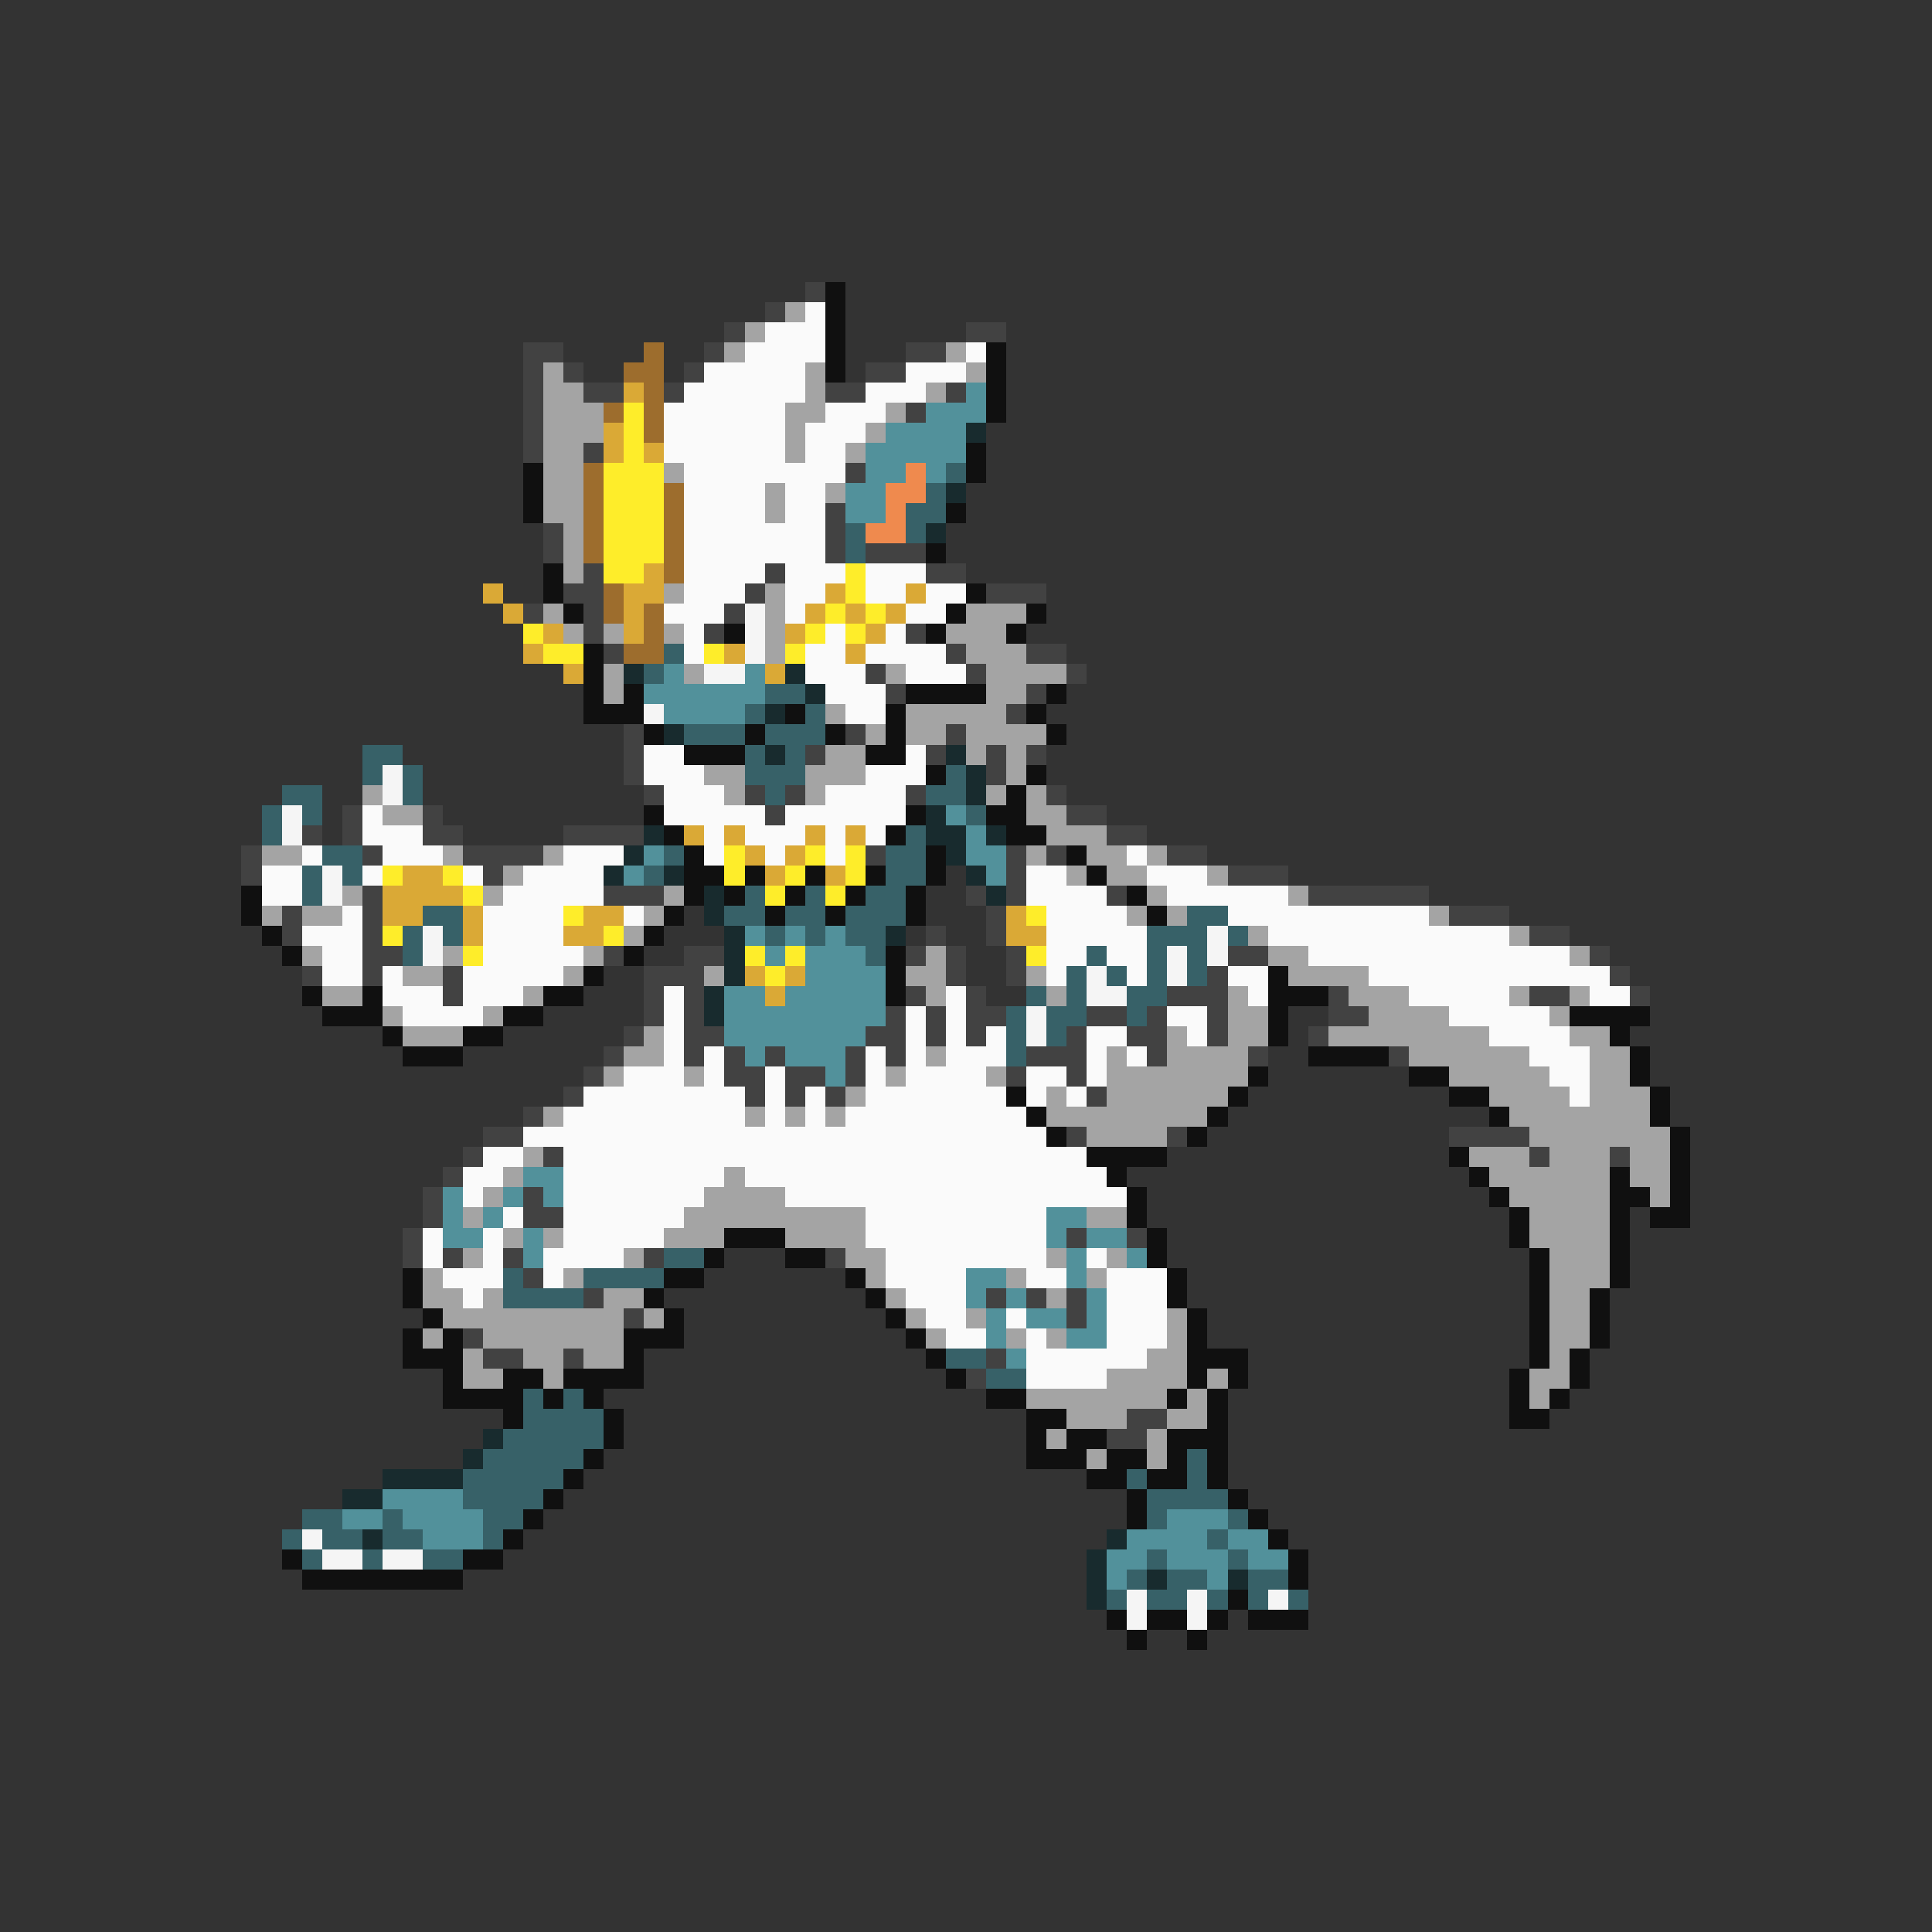 <svg xmlns="http://www.w3.org/2000/svg" viewBox="0 -0.5 96 96" shape-rendering="crispEdges">
<rect x="0" y="-0.5" width="96" height="96" fill="#333333" stroke="none"/>
<path stroke="#424242" d="M40 14h1M38 15h1M36 16h1M48 16h2M26 17h2M35 17h1M45 17h2M26 18h1M28 18h1M34 18h1M43 18h2M26 19h1M29 19h2M33 19h1M41 19h2M47 19h1M26 20h1M45 20h1M26 21h1M26 22h1M29 22h1M42 23h1M41 25h1M27 26h1M41 26h1M27 27h1M41 27h1M43 27h3M29 28h1M38 28h1M46 28h2M28 29h2M37 29h1M49 29h3M26 30h1M29 30h1M36 30h1M29 31h1M35 31h1M45 31h1M30 32h1M47 32h1M51 32h2M43 33h1M48 33h1M53 33h1M44 34h1M51 34h1M50 35h1M31 36h1M42 36h1M47 36h1M31 37h1M40 37h1M46 37h1M49 37h1M51 37h1M31 38h1M49 38h1M32 39h1M37 39h1M39 39h1M45 39h1M52 39h1M17 40h1M21 40h1M38 40h1M53 40h2M15 41h1M17 41h1M21 41h2M28 41h4M55 41h2M12 42h1M18 42h1M23 42h4M43 42h1M50 42h1M52 42h1M58 42h2M12 43h1M24 43h1M50 43h1M61 43h3M18 44h1M30 44h3M48 44h1M50 44h1M55 44h1M65 44h6M14 45h1M18 45h1M49 45h1M72 45h3M14 46h1M18 46h1M46 46h1M49 46h1M76 46h2M18 47h2M30 47h1M34 47h2M45 47h1M47 47h1M50 47h1M61 47h2M79 47h1M15 48h1M18 48h1M22 48h1M32 48h3M47 48h1M50 48h1M60 48h1M80 48h1M22 49h1M32 49h1M34 49h1M45 49h1M48 49h1M58 49h3M66 49h1M76 49h2M81 49h1M32 50h1M34 50h1M44 50h1M46 50h1M48 50h2M54 50h2M57 50h1M60 50h1M66 50h2M31 51h1M34 51h2M43 51h2M46 51h1M48 51h1M53 51h1M56 51h2M60 51h1M65 51h1M30 52h1M34 52h1M36 52h1M38 52h1M42 52h1M44 52h1M51 52h3M57 52h1M62 52h1M69 52h1M29 53h1M36 53h2M39 53h2M42 53h1M50 53h1M53 53h1M28 54h1M37 54h1M39 54h1M41 54h1M54 54h1M26 55h1M24 56h2M53 56h1M58 56h1M72 56h4M23 57h1M27 57h1M76 57h1M80 57h1M22 58h1M21 59h1M26 59h1M21 60h1M26 60h2M20 61h1M53 61h1M56 61h1M20 62h1M22 62h1M25 62h1M32 62h1M41 62h1M26 63h1M29 64h1M49 64h1M51 64h1M53 64h1M31 65h1M53 65h1M23 66h1M24 67h2M28 67h1M49 67h1M48 68h1M56 70h2M55 71h2" />
<path stroke="#101010" d="M41 14h1M41 15h1M41 16h1M41 17h1M49 17h1M41 18h1M49 18h1M49 19h1M49 20h1M48 22h1M26 23h1M48 23h1M26 24h1M26 25h1M47 25h1M46 27h1M27 28h1M27 29h1M48 29h1M28 30h1M47 30h1M51 30h1M36 31h1M46 31h1M50 31h1M29 32h1M29 33h1M29 34h1M31 34h1M45 34h4M52 34h1M29 35h3M39 35h1M44 35h1M51 35h1M32 36h1M37 36h1M41 36h1M44 36h1M52 36h1M34 37h3M43 37h2M46 38h1M51 38h1M50 39h1M32 40h1M45 40h1M49 40h2M33 41h1M44 41h1M50 41h2M34 42h1M46 42h1M53 42h1M34 43h2M37 43h1M40 43h1M43 43h1M46 43h1M54 43h1M12 44h1M34 44h1M36 44h1M39 44h1M42 44h1M45 44h1M56 44h1M12 45h1M33 45h1M38 45h1M41 45h1M45 45h1M57 45h1M13 46h1M32 46h1M14 47h1M31 47h1M44 47h1M29 48h1M44 48h1M63 48h1M15 49h1M18 49h1M27 49h2M44 49h1M63 49h3M16 50h3M25 50h2M63 50h1M78 50h4M19 51h1M23 51h2M63 51h1M80 51h1M20 52h3M65 52h4M81 52h1M62 53h1M70 53h2M81 53h1M50 54h1M61 54h1M72 54h2M82 54h1M51 55h1M60 55h1M74 55h1M82 55h1M52 56h1M59 56h1M83 56h1M54 57h4M72 57h1M83 57h1M55 58h1M73 58h1M80 58h1M83 58h1M56 59h1M74 59h1M80 59h2M83 59h1M56 60h1M75 60h1M80 60h1M82 60h2M36 61h3M57 61h1M75 61h1M80 61h1M35 62h1M39 62h2M57 62h1M76 62h1M80 62h1M20 63h1M33 63h2M42 63h1M58 63h1M76 63h1M80 63h1M20 64h1M32 64h1M43 64h1M58 64h1M76 64h1M79 64h1M21 65h1M33 65h1M44 65h1M59 65h1M76 65h1M79 65h1M20 66h1M22 66h1M31 66h3M45 66h1M59 66h1M76 66h1M79 66h1M20 67h3M31 67h1M46 67h1M59 67h3M76 67h1M78 67h1M22 68h1M25 68h2M28 68h4M47 68h1M59 68h1M61 68h1M75 68h1M78 68h1M22 69h4M27 69h1M29 69h1M49 69h2M58 69h1M60 69h1M75 69h1M77 69h1M25 70h1M30 70h1M51 70h2M60 70h1M75 70h2M30 71h1M51 71h1M53 71h2M58 71h3M29 72h1M51 72h3M55 72h2M58 72h1M60 72h1M28 73h1M54 73h2M57 73h2M60 73h1M27 74h1M56 74h1M61 74h1M26 75h1M56 75h1M62 75h1M25 76h1M63 76h1M14 77h1M23 77h2M64 77h1M15 78h8M64 78h1M61 79h1M55 80h1M57 80h2M60 80h1M62 80h3M56 81h1M59 81h1" />
<path stroke="#a4a4a4" d="M39 15h1M37 16h1M36 17h1M47 17h1M27 18h1M40 18h1M48 18h1M27 19h2M40 19h1M46 19h1M27 20h3M39 20h2M44 20h1M27 21h3M39 21h1M43 21h1M27 22h2M39 22h1M42 22h1M27 23h2M33 23h1M27 24h2M38 24h1M41 24h1M27 25h2M38 25h1M28 26h1M28 27h1M28 28h1M33 29h1M38 29h1M27 30h1M38 30h1M48 30h3M28 31h1M30 31h1M33 31h1M38 31h1M47 31h3M38 32h1M48 32h3M30 33h1M34 33h1M44 33h1M49 33h4M30 34h1M49 34h2M41 35h1M45 35h5M43 36h1M45 36h2M48 36h4M41 37h2M48 37h1M50 37h1M35 38h2M40 38h3M50 38h1M18 39h1M36 39h1M40 39h1M49 39h1M51 39h1M19 40h2M51 40h2M52 41h3M13 42h2M22 42h1M27 42h1M51 42h1M54 42h2M57 42h1M25 43h1M53 43h1M55 43h2M60 43h1M17 44h1M24 44h1M33 44h1M57 44h1M64 44h1M13 45h1M15 45h2M32 45h1M56 45h1M58 45h1M71 45h1M31 46h1M62 46h1M75 46h1M15 47h1M22 47h1M29 47h1M46 47h1M63 47h2M78 47h1M20 48h2M28 48h1M35 48h1M45 48h2M51 48h1M64 48h4M16 49h2M26 49h1M46 49h1M52 49h1M61 49h1M67 49h3M75 49h1M78 49h1M19 50h1M24 50h1M61 50h2M68 50h4M77 50h1M20 51h3M32 51h1M58 51h1M61 51h2M66 51h8M78 51h2M31 52h2M46 52h1M55 52h1M58 52h4M70 52h6M79 52h2M30 53h1M34 53h1M44 53h1M49 53h1M55 53h7M72 53h5M79 53h2M42 54h1M52 54h1M55 54h6M74 54h4M79 54h3M27 55h1M37 55h1M39 55h1M41 55h1M52 55h8M75 55h7M54 56h4M76 56h7M26 57h1M73 57h3M77 57h3M81 57h2M25 58h1M36 58h1M74 58h6M81 58h2M24 59h1M35 59h4M75 59h5M82 59h1M23 60h1M34 60h9M54 60h2M76 60h4M25 61h1M27 61h1M33 61h3M39 61h4M76 61h4M23 62h1M31 62h1M42 62h2M52 62h1M55 62h1M77 62h3M21 63h1M28 63h1M43 63h1M50 63h1M54 63h1M77 63h3M21 64h2M24 64h1M30 64h2M44 64h1M52 64h1M77 64h2M22 65h9M32 65h1M45 65h1M48 65h1M58 65h1M77 65h2M21 66h1M24 66h7M46 66h1M50 66h1M52 66h1M58 66h1M77 66h2M23 67h1M26 67h2M29 67h2M57 67h2M77 67h1M23 68h2M27 68h1M55 68h4M60 68h1M76 68h2M51 69h7M59 69h1M76 69h1M53 70h3M58 70h2M52 71h1M57 71h1M54 72h1M57 72h1" />
<path stroke="#fafafa" d="M40 15h1M38 16h3M37 17h4M48 17h1M35 18h5M45 18h3M34 19h6M43 19h3M33 20h6M41 20h3M33 21h6M40 21h3M33 22h6M40 22h2M34 23h8M34 24h4M39 24h2M34 25h4M39 25h2M34 26h7M34 27h7M34 28h4M39 28h3M43 28h3M34 29h3M39 29h2M43 29h2M46 29h2M33 30h3M39 30h1M45 30h2M34 31h1M41 31h1M44 31h1M34 32h1M40 32h2M43 32h4M40 33h3M45 33h3M41 34h3M42 35h2M32 37h2M45 37h1M32 38h3M43 38h3M33 39h3M41 39h4M18 40h1M33 40h5M39 40h6M18 41h3M35 41h1M37 41h3M41 41h1M43 41h1M15 42h1M19 42h3M28 42h3M35 42h1M38 42h1M41 42h1M56 42h1M13 43h2M18 43h1M23 43h1M26 43h4M51 43h2M57 43h3M13 44h2M25 44h5M51 44h4M58 44h6M17 45h1M24 45h4M31 45h1M52 45h4M61 45h10M15 46h3M24 46h4M52 46h5M63 46h12M16 47h2M24 47h5M52 47h2M55 47h2M65 47h13M16 48h2M19 48h1M23 48h5M52 48h1M56 48h1M61 48h2M68 48h12M19 49h3M23 49h3M33 49h1M47 49h1M62 49h1M70 49h5M79 49h2M20 50h4M33 50h1M45 50h1M47 50h1M58 50h2M72 50h5M33 51h1M45 51h1M47 51h1M49 51h1M54 51h2M59 51h1M74 51h4M33 52h1M35 52h1M43 52h1M45 52h1M47 52h3M54 52h1M56 52h1M76 52h3M31 53h3M35 53h1M38 53h1M43 53h1M45 53h4M51 53h2M54 53h1M77 53h2M29 54h8M38 54h1M40 54h1M43 54h7M51 54h1M53 54h1M78 54h1M28 55h9M38 55h1M40 55h1M42 55h9M26 56h26M24 57h2M28 57h26M23 58h2M28 58h8M37 58h18M23 59h1M28 59h7M39 59h17M25 60h1M28 60h6M43 60h9M21 61h1M24 61h1M28 61h5M43 61h9M21 62h1M24 62h1M27 62h4M44 62h8M54 62h1M22 63h3M27 63h1M44 63h4M51 63h2M55 63h3M23 64h1M45 64h3M55 64h3M46 65h2M50 65h1M55 65h3M47 66h2M51 66h1M55 66h3M51 67h6M51 68h4" />
<path stroke="#9d6d2d" d="M32 17h1M31 18h2M32 19h1M30 20h1M32 20h1M32 21h1M29 23h1M29 24h1M33 24h1M29 25h1M33 25h1M29 26h1M33 26h1M29 27h1M33 27h1M33 28h1M30 29h1M30 30h1M32 30h1M32 31h1M31 32h2" />
<path stroke="#daa936" d="M31 19h1M30 21h1M30 22h1M32 22h1M32 28h1M24 29h1M31 29h2M41 29h1M45 29h1M25 30h1M31 30h1M40 30h1M42 30h1M44 30h1M27 31h1M31 31h1M39 31h1M43 31h1M26 32h1M36 32h1M42 32h1M28 33h1M38 33h1M34 41h1M36 41h1M40 41h1M42 41h1M37 42h1M39 42h1M20 43h2M38 43h1M41 43h1M19 44h4M19 45h2M23 45h1M29 45h2M50 45h1M23 46h1M28 46h2M50 46h2M37 48h1M39 48h1M38 49h1" />
<path stroke="#52919b" d="M48 19h1M46 20h3M44 21h4M43 22h5M43 23h2M46 23h1M42 24h2M42 25h2M33 33h1M37 33h1M32 34h6M33 35h4M47 40h1M48 41h1M32 42h1M48 42h2M31 43h1M49 43h1M37 46h1M39 46h1M41 46h1M38 47h1M40 47h3M40 48h4M36 49h2M39 49h5M36 50h8M36 51h7M37 52h1M39 52h3M41 53h1M26 58h2M22 59h1M25 59h1M27 59h1M22 60h1M24 60h1M52 60h2M22 61h2M26 61h1M52 61h1M54 61h2M26 62h1M53 62h1M56 62h1M48 63h2M53 63h1M48 64h1M50 64h1M54 64h1M49 65h1M51 65h2M54 65h1M49 66h1M53 66h2M50 67h1M19 74h4M17 75h2M20 75h4M58 75h3M21 76h3M56 76h4M61 76h2M55 77h2M58 77h3M62 77h2M55 78h1M60 78h1" />
<path stroke="#feed2a" d="M31 20h1M31 21h1M31 22h1M30 23h3M30 24h3M30 25h3M30 26h3M30 27h3M30 28h2M42 28h1M42 29h1M41 30h1M43 30h1M26 31h1M40 31h1M42 31h1M27 32h2M35 32h1M39 32h1M36 42h1M40 42h1M42 42h1M19 43h1M22 43h1M36 43h1M39 43h1M42 43h1M23 44h1M38 44h1M41 44h1M28 45h1M51 45h1M19 46h1M30 46h1M23 47h1M37 47h1M39 47h1M51 47h1M38 48h1" />
<path stroke="#182b2e" d="M48 21h1M47 24h1M46 26h1M31 33h1M39 33h1M40 34h1M38 35h1M33 36h1M38 37h1M47 37h1M48 38h1M48 39h1M46 40h1M32 41h1M46 41h2M49 41h1M31 42h1M47 42h1M30 43h1M33 43h1M48 43h1M35 44h1M49 44h1M35 45h1M36 46h1M44 46h1M36 47h1M36 48h1M35 49h1M35 50h1M24 71h1M23 72h1M19 73h4M17 74h2M18 76h1M55 76h1M54 77h1M54 78h1M57 78h1M61 78h1M54 79h1" />
<path stroke="#ef8a4e" d="M45 23h1M44 24h2M44 25h1M43 26h2" />
<path stroke="#376168" d="M47 23h1M46 24h1M45 25h2M42 26h1M45 26h1M42 27h1M33 32h1M32 33h1M38 34h2M37 35h1M40 35h1M34 36h3M38 36h3M18 37h2M37 37h1M39 37h1M18 38h1M20 38h1M37 38h3M47 38h1M14 39h2M20 39h1M38 39h1M46 39h2M13 40h1M15 40h1M48 40h1M13 41h1M45 41h1M16 42h2M33 42h1M44 42h2M15 43h1M17 43h1M32 43h1M44 43h2M15 44h1M37 44h1M40 44h1M43 44h2M21 45h2M36 45h2M39 45h2M42 45h3M59 45h2M20 46h1M22 46h1M38 46h1M40 46h1M42 46h2M57 46h3M61 46h1M20 47h1M43 47h1M54 47h1M57 47h1M59 47h1M53 48h1M55 48h1M57 48h1M59 48h1M51 49h1M53 49h1M56 49h2M50 50h1M52 50h2M56 50h1M50 51h1M52 51h1M50 52h1M33 62h2M25 63h1M29 63h4M25 64h4M47 67h2M49 68h2M26 69h1M28 69h1M26 70h4M25 71h5M24 72h5M59 72h1M23 73h5M56 73h1M59 73h1M23 74h4M57 74h4M15 75h2M19 75h1M24 75h2M57 75h1M61 75h1M14 76h1M16 76h2M19 76h2M24 76h1M60 76h1M15 77h1M18 77h1M21 77h2M57 77h1M61 77h1M56 78h1M58 78h2M62 78h2M55 79h1M57 79h2M60 79h1M62 79h1M64 79h1" />
<path stroke="#f5f5f5" d="M37 30h1M37 31h1M37 32h1M35 33h2M32 35h1M19 38h1M19 39h1M14 40h1M14 41h1M16 43h1M16 44h1M21 46h1M60 46h1M21 47h1M58 47h1M60 47h1M54 48h1M58 48h1M54 49h2M51 50h1M51 51h1M15 76h1M16 77h2M19 77h2M56 79h1M59 79h1M63 79h1M56 80h1M59 80h1" />
</svg>